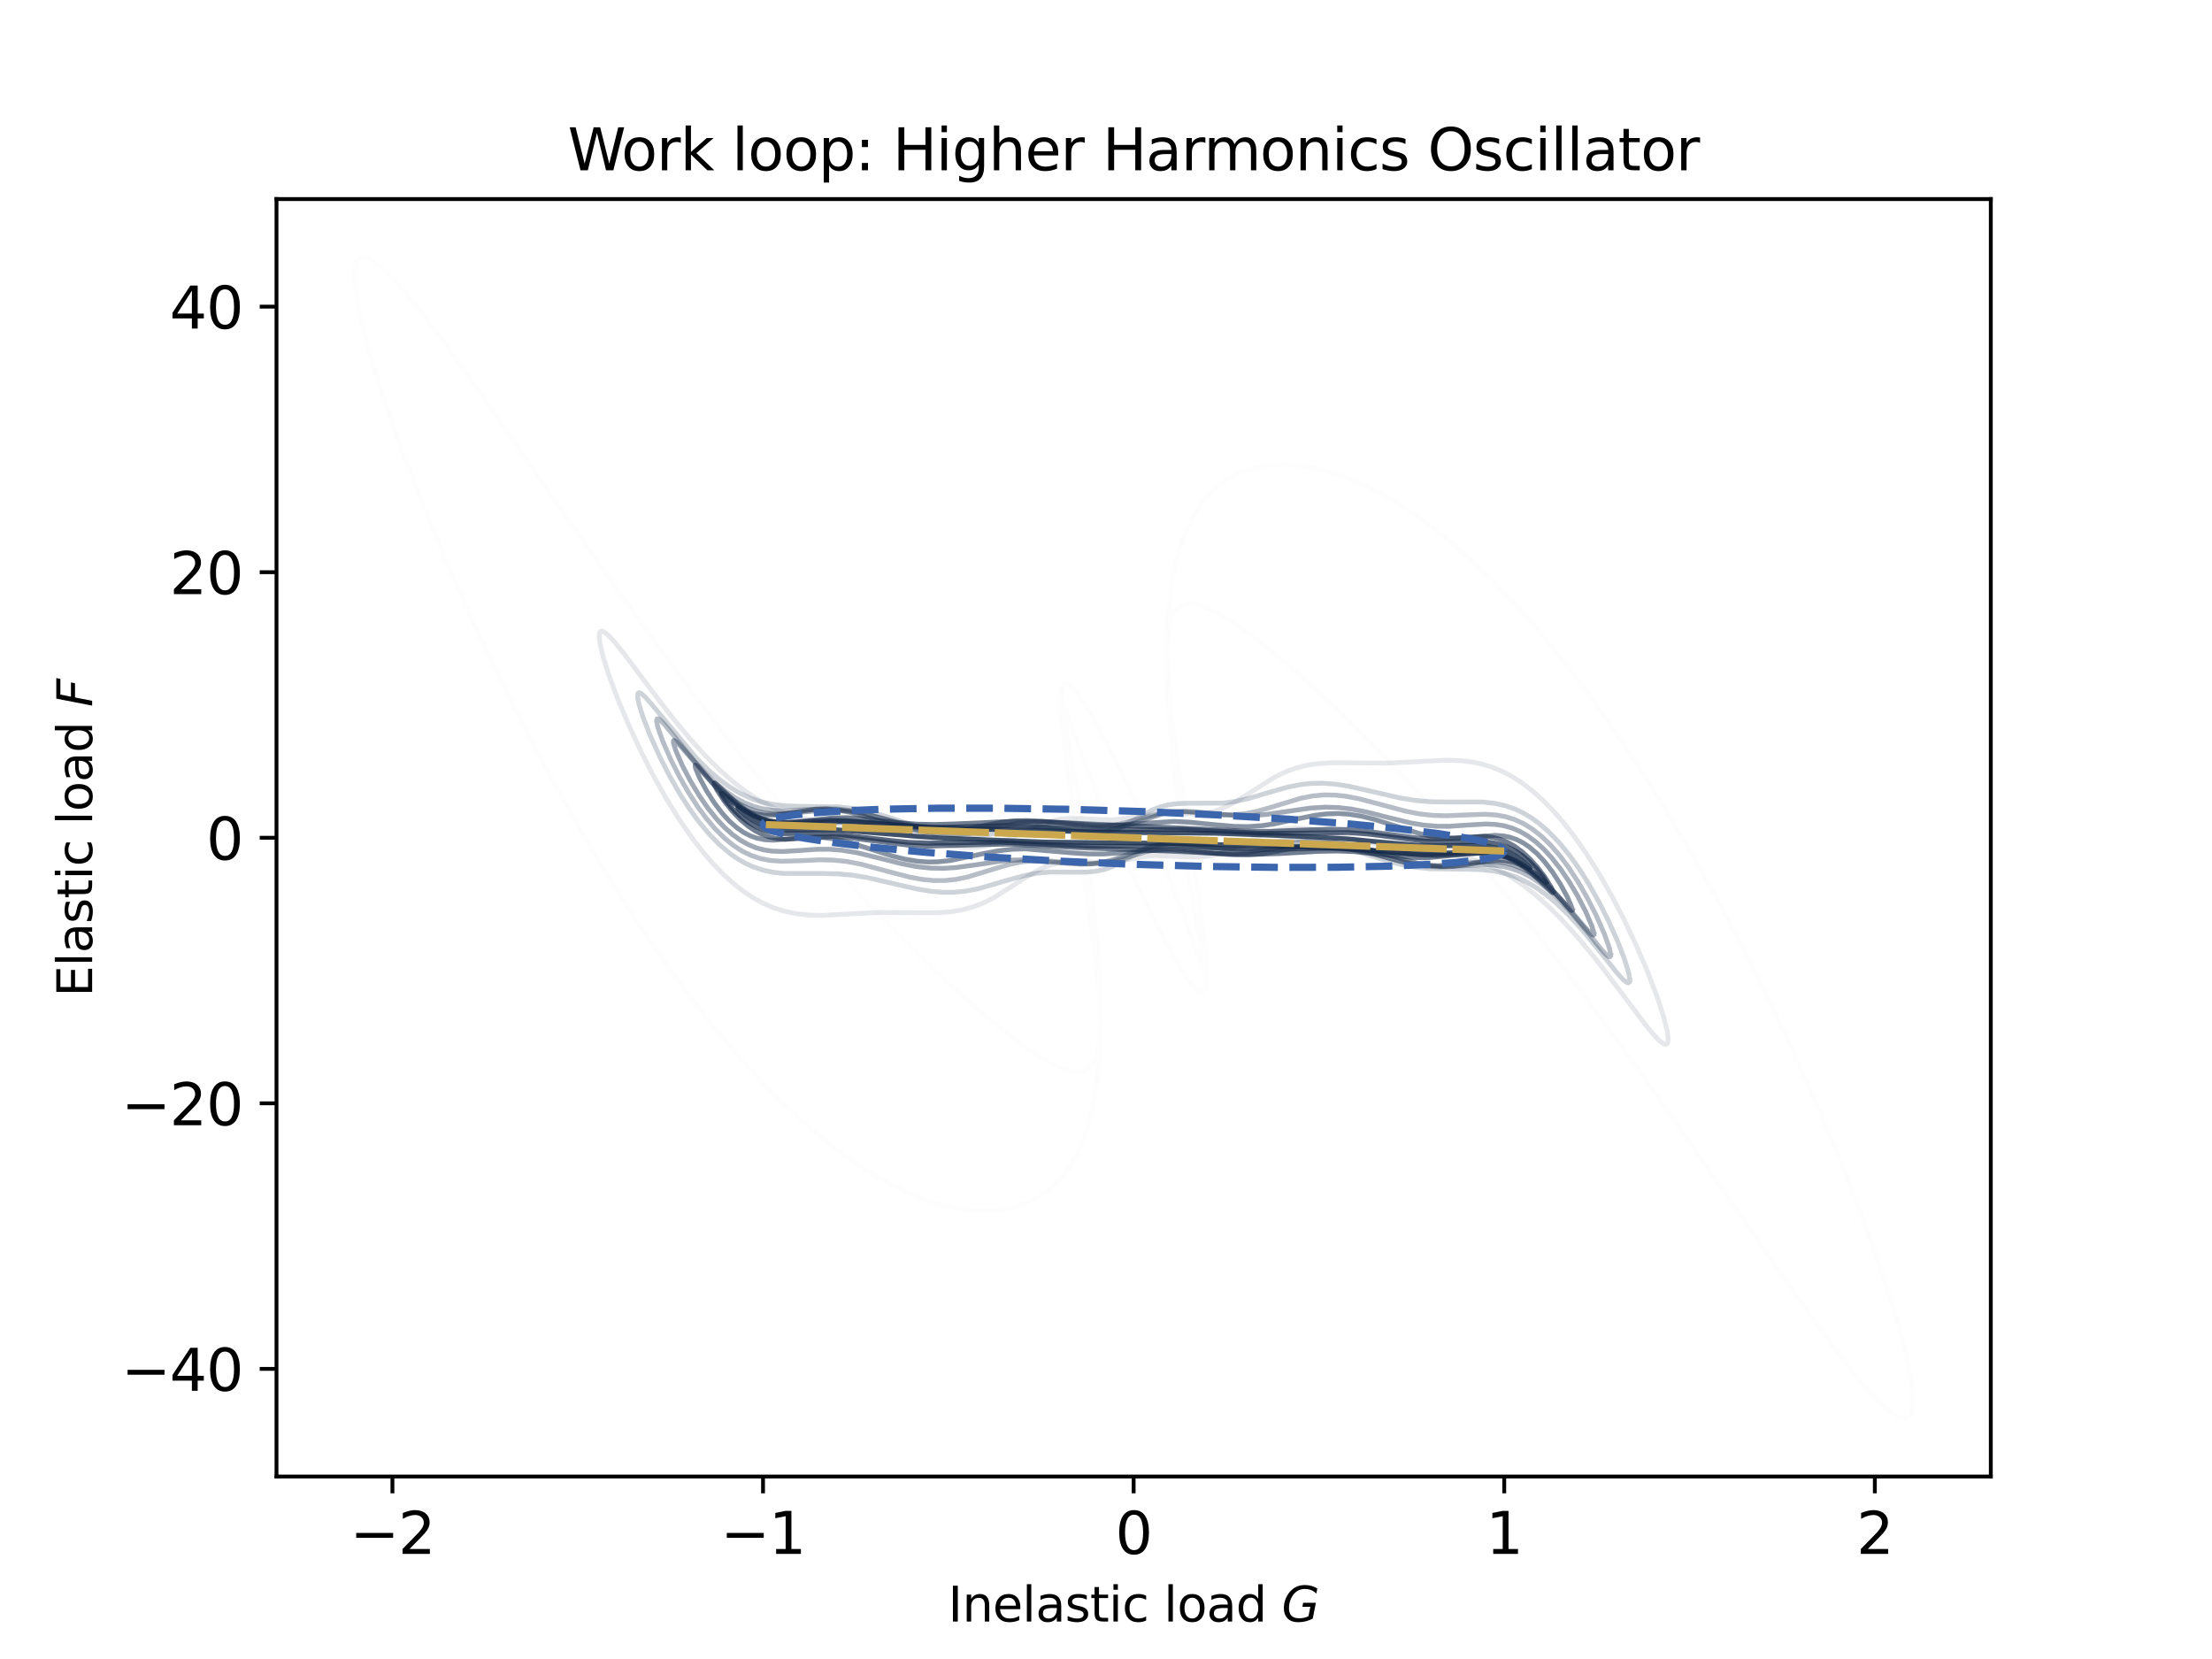 <?xml version="1.0" encoding="utf-8" standalone="no"?>
<!DOCTYPE svg PUBLIC "-//W3C//DTD SVG 1.1//EN"
  "http://www.w3.org/Graphics/SVG/1.1/DTD/svg11.dtd">
<svg xmlns:xlink="http://www.w3.org/1999/xlink" width="460.8pt" height="345.6pt" viewBox="0 0 460.8 345.6" xmlns="http://www.w3.org/2000/svg" version="1.1">
 <defs>
  <style type="text/css">*{stroke-linejoin: round; stroke-linecap: butt}</style>
 </defs>
 <g id="figure_1">
  <g id="patch_1">
   <path d="M 0 345.6 
L 460.8 345.6 
L 460.8 0 
L 0 0 
z
" style="fill: #ffffff"/>
  </g>
  <g id="axes_1">
   <g id="patch_2">
    <path d="M 57.6 307.584 
L 414.72 307.584 
L 414.72 41.472 
L 57.6 41.472 
z
" style="fill: #ffffff"/>
   </g>
   <g id="matplotlib.axis_1">
    <g id="xtick_1">
     <g id="line2d_1">
      <defs>
       <path id="mf3cb74a09d" d="M 0 0 
L 0 3.5 
" style="stroke: #000000; stroke-width: 0.8"/>
      </defs>
      <g>
       <use xlink:href="#mf3cb74a09d" x="81.749" y="307.584" style="stroke: #000000; stroke-width: 0.8"/>
      </g>
     </g>
     <g id="text_1">
      <!-- −2 -->
      <g transform="translate(72.904 323.702) scale(0.12 -0.12)">
       <defs>
        <path id="DejaVuSans-2212" d="M 678 2272 
L 4684 2272 
L 4684 1741 
L 678 1741 
L 678 2272 
z
" transform="scale(0.016)"/>
        <path id="DejaVuSans-32" d="M 1228 531 
L 3431 531 
L 3431 0 
L 469 0 
L 469 531 
Q 828 903 1448 1529 
Q 2069 2156 2228 2338 
Q 2531 2678 2651 2914 
Q 2772 3150 2772 3378 
Q 2772 3750 2511 3984 
Q 2250 4219 1831 4219 
Q 1534 4219 1204 4116 
Q 875 4013 500 3803 
L 500 4441 
Q 881 4594 1212 4672 
Q 1544 4750 1819 4750 
Q 2544 4750 2975 4387 
Q 3406 4025 3406 3419 
Q 3406 3131 3298 2873 
Q 3191 2616 2906 2266 
Q 2828 2175 2409 1742 
Q 1991 1309 1228 531 
z
" transform="scale(0.016)"/>
       </defs>
       <use xlink:href="#DejaVuSans-2212"/>
       <use xlink:href="#DejaVuSans-32" x="83.789"/>
      </g>
     </g>
    </g>
    <g id="xtick_2">
     <g id="line2d_2">
      <g>
       <use xlink:href="#mf3cb74a09d" x="158.953" y="307.584" style="stroke: #000000; stroke-width: 0.8"/>
      </g>
     </g>
     <g id="text_2">
      <!-- −1 -->
      <g transform="translate(150.107 323.702) scale(0.12 -0.12)">
       <defs>
        <path id="DejaVuSans-31" d="M 794 531 
L 1825 531 
L 1825 4091 
L 703 3866 
L 703 4441 
L 1819 4666 
L 2450 4666 
L 2450 531 
L 3481 531 
L 3481 0 
L 794 0 
L 794 531 
z
" transform="scale(0.016)"/>
       </defs>
       <use xlink:href="#DejaVuSans-2212"/>
       <use xlink:href="#DejaVuSans-31" x="83.789"/>
      </g>
     </g>
    </g>
    <g id="xtick_3">
     <g id="line2d_3">
      <g>
       <use xlink:href="#mf3cb74a09d" x="236.156" y="307.584" style="stroke: #000000; stroke-width: 0.8"/>
      </g>
     </g>
     <g id="text_3">
      <!-- 0 -->
      <g transform="translate(232.339 323.702) scale(0.12 -0.12)">
       <defs>
        <path id="DejaVuSans-30" d="M 2034 4250 
Q 1547 4250 1301 3770 
Q 1056 3291 1056 2328 
Q 1056 1369 1301 889 
Q 1547 409 2034 409 
Q 2525 409 2770 889 
Q 3016 1369 3016 2328 
Q 3016 3291 2770 3770 
Q 2525 4250 2034 4250 
z
M 2034 4750 
Q 2819 4750 3233 4129 
Q 3647 3509 3647 2328 
Q 3647 1150 3233 529 
Q 2819 -91 2034 -91 
Q 1250 -91 836 529 
Q 422 1150 422 2328 
Q 422 3509 836 4129 
Q 1250 4750 2034 4750 
z
" transform="scale(0.016)"/>
       </defs>
       <use xlink:href="#DejaVuSans-30"/>
      </g>
     </g>
    </g>
    <g id="xtick_4">
     <g id="line2d_4">
      <g>
       <use xlink:href="#mf3cb74a09d" x="313.36" y="307.584" style="stroke: #000000; stroke-width: 0.8"/>
      </g>
     </g>
     <g id="text_4">
      <!-- 1 -->
      <g transform="translate(309.542 323.702) scale(0.12 -0.12)">
       <use xlink:href="#DejaVuSans-31"/>
      </g>
     </g>
    </g>
    <g id="xtick_5">
     <g id="line2d_5">
      <g>
       <use xlink:href="#mf3cb74a09d" x="390.563" y="307.584" style="stroke: #000000; stroke-width: 0.8"/>
      </g>
     </g>
     <g id="text_5">
      <!-- 2 -->
      <g transform="translate(386.746 323.702) scale(0.12 -0.12)">
       <use xlink:href="#DejaVuSans-32"/>
      </g>
     </g>
    </g>
    <g id="text_6">
     <!-- Inelastic load $G$ -->
     <g transform="translate(197.51 337.796) scale(0.1 -0.1)">
      <defs>
       <path id="DejaVuSans-49" d="M 628 4666 
L 1259 4666 
L 1259 0 
L 628 0 
L 628 4666 
z
" transform="scale(0.016)"/>
       <path id="DejaVuSans-6e" d="M 3513 2113 
L 3513 0 
L 2938 0 
L 2938 2094 
Q 2938 2591 2744 2837 
Q 2550 3084 2163 3084 
Q 1697 3084 1428 2787 
Q 1159 2491 1159 1978 
L 1159 0 
L 581 0 
L 581 3500 
L 1159 3500 
L 1159 2956 
Q 1366 3272 1645 3428 
Q 1925 3584 2291 3584 
Q 2894 3584 3203 3211 
Q 3513 2838 3513 2113 
z
" transform="scale(0.016)"/>
       <path id="DejaVuSans-65" d="M 3597 1894 
L 3597 1613 
L 953 1613 
Q 991 1019 1311 708 
Q 1631 397 2203 397 
Q 2534 397 2845 478 
Q 3156 559 3463 722 
L 3463 178 
Q 3153 47 2828 -22 
Q 2503 -91 2169 -91 
Q 1331 -91 842 396 
Q 353 884 353 1716 
Q 353 2575 817 3079 
Q 1281 3584 2069 3584 
Q 2775 3584 3186 3129 
Q 3597 2675 3597 1894 
z
M 3022 2063 
Q 3016 2534 2758 2815 
Q 2500 3097 2075 3097 
Q 1594 3097 1305 2825 
Q 1016 2553 972 2059 
L 3022 2063 
z
" transform="scale(0.016)"/>
       <path id="DejaVuSans-6c" d="M 603 4863 
L 1178 4863 
L 1178 0 
L 603 0 
L 603 4863 
z
" transform="scale(0.016)"/>
       <path id="DejaVuSans-61" d="M 2194 1759 
Q 1497 1759 1228 1600 
Q 959 1441 959 1056 
Q 959 750 1161 570 
Q 1363 391 1709 391 
Q 2188 391 2477 730 
Q 2766 1069 2766 1631 
L 2766 1759 
L 2194 1759 
z
M 3341 1997 
L 3341 0 
L 2766 0 
L 2766 531 
Q 2569 213 2275 61 
Q 1981 -91 1556 -91 
Q 1019 -91 701 211 
Q 384 513 384 1019 
Q 384 1609 779 1909 
Q 1175 2209 1959 2209 
L 2766 2209 
L 2766 2266 
Q 2766 2663 2505 2880 
Q 2244 3097 1772 3097 
Q 1472 3097 1187 3025 
Q 903 2953 641 2809 
L 641 3341 
Q 956 3463 1253 3523 
Q 1550 3584 1831 3584 
Q 2591 3584 2966 3190 
Q 3341 2797 3341 1997 
z
" transform="scale(0.016)"/>
       <path id="DejaVuSans-73" d="M 2834 3397 
L 2834 2853 
Q 2591 2978 2328 3040 
Q 2066 3103 1784 3103 
Q 1356 3103 1142 2972 
Q 928 2841 928 2578 
Q 928 2378 1081 2264 
Q 1234 2150 1697 2047 
L 1894 2003 
Q 2506 1872 2764 1633 
Q 3022 1394 3022 966 
Q 3022 478 2636 193 
Q 2250 -91 1575 -91 
Q 1294 -91 989 -36 
Q 684 19 347 128 
L 347 722 
Q 666 556 975 473 
Q 1284 391 1588 391 
Q 1994 391 2212 530 
Q 2431 669 2431 922 
Q 2431 1156 2273 1281 
Q 2116 1406 1581 1522 
L 1381 1569 
Q 847 1681 609 1914 
Q 372 2147 372 2553 
Q 372 3047 722 3315 
Q 1072 3584 1716 3584 
Q 2034 3584 2315 3537 
Q 2597 3491 2834 3397 
z
" transform="scale(0.016)"/>
       <path id="DejaVuSans-74" d="M 1172 4494 
L 1172 3500 
L 2356 3500 
L 2356 3053 
L 1172 3053 
L 1172 1153 
Q 1172 725 1289 603 
Q 1406 481 1766 481 
L 2356 481 
L 2356 0 
L 1766 0 
Q 1100 0 847 248 
Q 594 497 594 1153 
L 594 3053 
L 172 3053 
L 172 3500 
L 594 3500 
L 594 4494 
L 1172 4494 
z
" transform="scale(0.016)"/>
       <path id="DejaVuSans-69" d="M 603 3500 
L 1178 3500 
L 1178 0 
L 603 0 
L 603 3500 
z
M 603 4863 
L 1178 4863 
L 1178 4134 
L 603 4134 
L 603 4863 
z
" transform="scale(0.016)"/>
       <path id="DejaVuSans-63" d="M 3122 3366 
L 3122 2828 
Q 2878 2963 2633 3030 
Q 2388 3097 2138 3097 
Q 1578 3097 1268 2742 
Q 959 2388 959 1747 
Q 959 1106 1268 751 
Q 1578 397 2138 397 
Q 2388 397 2633 464 
Q 2878 531 3122 666 
L 3122 134 
Q 2881 22 2623 -34 
Q 2366 -91 2075 -91 
Q 1284 -91 818 406 
Q 353 903 353 1747 
Q 353 2603 823 3093 
Q 1294 3584 2113 3584 
Q 2378 3584 2631 3529 
Q 2884 3475 3122 3366 
z
" transform="scale(0.016)"/>
       <path id="DejaVuSans-20" transform="scale(0.016)"/>
       <path id="DejaVuSans-6f" d="M 1959 3097 
Q 1497 3097 1228 2736 
Q 959 2375 959 1747 
Q 959 1119 1226 758 
Q 1494 397 1959 397 
Q 2419 397 2687 759 
Q 2956 1122 2956 1747 
Q 2956 2369 2687 2733 
Q 2419 3097 1959 3097 
z
M 1959 3584 
Q 2709 3584 3137 3096 
Q 3566 2609 3566 1747 
Q 3566 888 3137 398 
Q 2709 -91 1959 -91 
Q 1206 -91 779 398 
Q 353 888 353 1747 
Q 353 2609 779 3096 
Q 1206 3584 1959 3584 
z
" transform="scale(0.016)"/>
       <path id="DejaVuSans-64" d="M 2906 2969 
L 2906 4863 
L 3481 4863 
L 3481 0 
L 2906 0 
L 2906 525 
Q 2725 213 2448 61 
Q 2172 -91 1784 -91 
Q 1150 -91 751 415 
Q 353 922 353 1747 
Q 353 2572 751 3078 
Q 1150 3584 1784 3584 
Q 2172 3584 2448 3432 
Q 2725 3281 2906 2969 
z
M 947 1747 
Q 947 1113 1208 752 
Q 1469 391 1925 391 
Q 2381 391 2643 752 
Q 2906 1113 2906 1747 
Q 2906 2381 2643 2742 
Q 2381 3103 1925 3103 
Q 1469 3103 1208 2742 
Q 947 2381 947 1747 
z
" transform="scale(0.016)"/>
       <path id="DejaVuSans-Oblique-47" d="M 3494 697 
L 3738 1919 
L 2700 1919 
L 2797 2438 
L 4453 2438 
L 4050 384 
Q 3634 156 3143 32 
Q 2653 -91 2156 -91 
Q 1278 -91 783 396 
Q 288 884 288 1753 
Q 288 2475 589 3126 
Q 891 3778 1422 4213 
Q 1756 4484 2153 4617 
Q 2550 4750 3034 4750 
Q 3472 4750 3873 4639 
Q 4275 4528 4641 4306 
L 4513 3634 
Q 4231 3928 3853 4083 
Q 3475 4238 3047 4238 
Q 2550 4238 2172 4048 
Q 1794 3859 1497 3463 
Q 1244 3125 1098 2667 
Q 953 2209 953 1734 
Q 953 1081 1287 751 
Q 1622 422 2284 422 
Q 2616 422 2925 492 
Q 3234 563 3494 697 
z
" transform="scale(0.016)"/>
      </defs>
      <use xlink:href="#DejaVuSans-49" transform="translate(0 0.016)"/>
      <use xlink:href="#DejaVuSans-6e" transform="translate(29.492 0.016)"/>
      <use xlink:href="#DejaVuSans-65" transform="translate(92.871 0.016)"/>
      <use xlink:href="#DejaVuSans-6c" transform="translate(154.395 0.016)"/>
      <use xlink:href="#DejaVuSans-61" transform="translate(182.178 0.016)"/>
      <use xlink:href="#DejaVuSans-73" transform="translate(243.457 0.016)"/>
      <use xlink:href="#DejaVuSans-74" transform="translate(295.557 0.016)"/>
      <use xlink:href="#DejaVuSans-69" transform="translate(334.766 0.016)"/>
      <use xlink:href="#DejaVuSans-63" transform="translate(362.549 0.016)"/>
      <use xlink:href="#DejaVuSans-20" transform="translate(417.529 0.016)"/>
      <use xlink:href="#DejaVuSans-6c" transform="translate(449.316 0.016)"/>
      <use xlink:href="#DejaVuSans-6f" transform="translate(477.1 0.016)"/>
      <use xlink:href="#DejaVuSans-61" transform="translate(538.281 0.016)"/>
      <use xlink:href="#DejaVuSans-64" transform="translate(599.561 0.016)"/>
      <use xlink:href="#DejaVuSans-20" transform="translate(663.037 0.016)"/>
      <use xlink:href="#DejaVuSans-Oblique-47" transform="translate(694.824 0.016)"/>
     </g>
    </g>
   </g>
   <g id="matplotlib.axis_2">
    <g id="ytick_1">
     <g id="line2d_6">
      <defs>
       <path id="m75938b96ce" d="M 0 0 
L -3.5 0 
" style="stroke: #000000; stroke-width: 0.8"/>
      </defs>
      <g>
       <use xlink:href="#m75938b96ce" x="57.6" y="285.164" style="stroke: #000000; stroke-width: 0.8"/>
      </g>
     </g>
     <g id="text_7">
      <!-- −40 -->
      <g transform="translate(25.274 289.723) scale(0.12 -0.12)">
       <defs>
        <path id="DejaVuSans-34" d="M 2419 4116 
L 825 1625 
L 2419 1625 
L 2419 4116 
z
M 2253 4666 
L 3047 4666 
L 3047 1625 
L 3713 1625 
L 3713 1100 
L 3047 1100 
L 3047 0 
L 2419 0 
L 2419 1100 
L 313 1100 
L 313 1709 
L 2253 4666 
z
" transform="scale(0.016)"/>
       </defs>
       <use xlink:href="#DejaVuSans-2212"/>
       <use xlink:href="#DejaVuSans-34" x="83.789"/>
       <use xlink:href="#DejaVuSans-30" x="147.412"/>
      </g>
     </g>
    </g>
    <g id="ytick_2">
     <g id="line2d_7">
      <g>
       <use xlink:href="#m75938b96ce" x="57.6" y="229.843" style="stroke: #000000; stroke-width: 0.8"/>
      </g>
     </g>
     <g id="text_8">
      <!-- −20 -->
      <g transform="translate(25.274 234.402) scale(0.12 -0.12)">
       <use xlink:href="#DejaVuSans-2212"/>
       <use xlink:href="#DejaVuSans-32" x="83.789"/>
       <use xlink:href="#DejaVuSans-30" x="147.412"/>
      </g>
     </g>
    </g>
    <g id="ytick_3">
     <g id="line2d_8">
      <g>
       <use xlink:href="#m75938b96ce" x="57.6" y="174.523" style="stroke: #000000; stroke-width: 0.8"/>
      </g>
     </g>
     <g id="text_9">
      <!-- 0 -->
      <g transform="translate(42.965 179.082) scale(0.12 -0.12)">
       <use xlink:href="#DejaVuSans-30"/>
      </g>
     </g>
    </g>
    <g id="ytick_4">
     <g id="line2d_9">
      <g>
       <use xlink:href="#m75938b96ce" x="57.6" y="119.202" style="stroke: #000000; stroke-width: 0.8"/>
      </g>
     </g>
     <g id="text_10">
      <!-- 20 -->
      <g transform="translate(35.33 123.761) scale(0.12 -0.12)">
       <use xlink:href="#DejaVuSans-32"/>
       <use xlink:href="#DejaVuSans-30" x="63.623"/>
      </g>
     </g>
    </g>
    <g id="ytick_5">
     <g id="line2d_10">
      <g>
       <use xlink:href="#m75938b96ce" x="57.6" y="63.881" style="stroke: #000000; stroke-width: 0.8"/>
      </g>
     </g>
     <g id="text_11">
      <!-- 40 -->
      <g transform="translate(35.33 68.44) scale(0.12 -0.12)">
       <use xlink:href="#DejaVuSans-34"/>
       <use xlink:href="#DejaVuSans-30" x="63.623"/>
      </g>
     </g>
    </g>
    <g id="text_12">
     <!-- Elastic load $F$ -->
     <g transform="translate(19.195 207.628) rotate(-90) scale(0.1 -0.1)">
      <defs>
       <path id="DejaVuSans-45" d="M 628 4666 
L 3578 4666 
L 3578 4134 
L 1259 4134 
L 1259 2753 
L 3481 2753 
L 3481 2222 
L 1259 2222 
L 1259 531 
L 3634 531 
L 3634 0 
L 628 0 
L 628 4666 
z
" transform="scale(0.016)"/>
       <path id="DejaVuSans-Oblique-46" d="M 1081 4666 
L 3756 4666 
L 3653 4134 
L 1606 4134 
L 1338 2759 
L 3188 2759 
L 3084 2228 
L 1234 2228 
L 800 0 
L 172 0 
L 1081 4666 
z
" transform="scale(0.016)"/>
      </defs>
      <use xlink:href="#DejaVuSans-45" transform="translate(0 0.016)"/>
      <use xlink:href="#DejaVuSans-6c" transform="translate(63.184 0.016)"/>
      <use xlink:href="#DejaVuSans-61" transform="translate(90.967 0.016)"/>
      <use xlink:href="#DejaVuSans-73" transform="translate(152.246 0.016)"/>
      <use xlink:href="#DejaVuSans-74" transform="translate(204.346 0.016)"/>
      <use xlink:href="#DejaVuSans-69" transform="translate(243.555 0.016)"/>
      <use xlink:href="#DejaVuSans-63" transform="translate(271.338 0.016)"/>
      <use xlink:href="#DejaVuSans-20" transform="translate(326.318 0.016)"/>
      <use xlink:href="#DejaVuSans-6c" transform="translate(358.105 0.016)"/>
      <use xlink:href="#DejaVuSans-6f" transform="translate(385.889 0.016)"/>
      <use xlink:href="#DejaVuSans-61" transform="translate(447.07 0.016)"/>
      <use xlink:href="#DejaVuSans-64" transform="translate(508.35 0.016)"/>
      <use xlink:href="#DejaVuSans-20" transform="translate(571.826 0.016)"/>
      <use xlink:href="#DejaVuSans-Oblique-46" transform="translate(603.613 0.016)"/>
     </g>
    </g>
   </g>
   <g id="line2d_11">
    <path d="M 318.627 180.774 
L 318.581 180.792 
L 318.524 180.772 
L 317.718 180.294 
L 315.547 179.059 
L 313.891 178.352 
L 312.219 177.857 
L 310.393 177.543 
L 308.18 177.415 
L 305.263 177.506 
L 297.702 177.867 
L 293.574 177.773 
L 287.984 177.397 
L 277.424 176.666 
L 268.82 176.342 
L 242.825 175.679 
L 217.964 175.421 
L 196.796 174.619 
L 189.7 174.121 
L 174.117 172.844 
L 169.762 172.866 
L 164.006 172.915 
L 161.802 172.679 
L 159.984 172.258 
L 158.323 171.642 
L 156.681 170.777 
L 155.213 169.754 
L 153.943 168.618 
L 153.692 168.256 
L 153.744 168.257 
L 154.28 168.554 
L 156.85 170.028 
L 158.521 170.728 
L 160.204 171.213 
L 162.039 171.515 
L 164.26 171.631 
L 167.188 171.53 
L 174.445 171.179 
L 178.56 171.263 
L 184.136 171.633 
L 195.099 172.39 
L 204.149 172.722 
L 230.165 173.371 
L 253.221 173.588 
L 273.591 174.33 
L 280.766 174.771 
L 288.37 175.479 
L 295.334 176.083 
L 299.643 176.22 
L 304.707 176.117 
L 308.18 176.124 
L 310.393 176.347 
L 312.219 176.754 
L 313.891 177.36 
L 315.547 178.217 
L 317.037 179.241 
L 318.342 180.398 
L 318.627 180.774 
L 318.627 180.774 
" clip-path="url(#p1e73951597)" style="fill: none; stroke: #172c4b; stroke-opacity: 0.81; stroke-linecap: square"/>
   </g>
   <g id="line2d_12">
    <path d="M 322.093 183.77 
L 322.03 183.817 
L 321.996 183.806 
L 321.54 183.49 
L 317.571 180.358 
L 315.899 179.379 
L 314.084 178.59 
L 312.441 178.112 
L 310.736 177.83 
L 308.677 177.721 
L 305.928 177.829 
L 299.339 178.191 
L 296.129 178.101 
L 292.007 177.734 
L 282.881 176.804 
L 278.793 176.658 
L 274.248 176.724 
L 262.411 177.019 
L 256.758 176.831 
L 243.532 176.251 
L 236.926 176.278 
L 227.678 176.315 
L 221.937 176.097 
L 207.968 175.436 
L 202.451 175.505 
L 193.314 175.659 
L 189.229 175.465 
L 185.202 175.054 
L 173.498 173.684 
L 170.085 173.635 
L 162.597 173.66 
L 160.575 173.34 
L 158.904 172.847 
L 157.305 172.14 
L 155.797 171.236 
L 154.189 169.997 
L 152.608 168.48 
L 151.134 166.747 
L 150.268 165.435 
L 150.244 165.229 
L 150.299 165.233 
L 150.728 165.52 
L 155.086 168.908 
L 156.791 169.854 
L 158.363 170.503 
L 160.011 170.964 
L 161.722 171.23 
L 163.785 171.324 
L 166.541 171.205 
L 172.8 170.855 
L 176.001 170.933 
L 179.732 171.249 
L 190.45 172.298 
L 194.549 172.39 
L 199.938 172.252 
L 208.396 172.017 
L 213.588 172.125 
L 232.526 172.801 
L 246.621 172.782 
L 253.243 173.117 
L 262.411 173.579 
L 267.54 173.593 
L 280.842 173.445 
L 284.905 173.741 
L 289.68 174.334 
L 296.493 175.199 
L 300.031 175.404 
L 303.702 175.375 
L 308.677 175.312 
L 310.736 175.513 
L 312.441 175.884 
L 314.084 176.467 
L 315.648 177.26 
L 317.11 178.234 
L 318.651 179.52 
L 320.13 181.03 
L 321.54 182.79 
L 322.093 183.77 
L 322.093 183.77 
" clip-path="url(#p1e73951597)" style="fill: none; stroke: #172c4b; stroke-opacity: 0.71; stroke-linecap: square"/>
   </g>
   <g id="line2d_13">
    <path d="M 323.579 185.864 
L 323.507 185.954 
L 323.467 185.946 
L 323.137 185.728 
L 321.863 184.515 
L 319.194 182.007 
L 317.415 180.6 
L 315.763 179.535 
L 314.032 178.684 
L 312.246 178.093 
L 310.425 177.768 
L 308.576 177.685 
L 306.385 177.819 
L 297.019 178.715 
L 294.098 178.616 
L 290.294 178.252 
L 282.32 177.419 
L 278.642 177.278 
L 274.521 177.354 
L 266.576 177.814 
L 261.444 177.978 
L 256.649 177.917 
L 249.098 177.554 
L 239.201 177.131 
L 225.682 176.63 
L 210.652 175.854 
L 205.525 175.927 
L 193.055 176.283 
L 189.383 176.066 
L 185.361 175.597 
L 176.194 174.408 
L 173.355 174.31 
L 170.296 174.435 
L 163.581 174.85 
L 161.735 174.675 
L 160.217 174.335 
L 158.723 173.793 
L 157.263 173.042 
L 155.85 172.093 
L 154.241 170.736 
L 152.533 168.958 
L 150.884 166.886 
L 149.42 164.668 
L 148.762 163.336 
L 148.789 163.092 
L 148.983 163.172 
L 149.653 163.748 
L 153.732 167.552 
L 155.574 168.911 
L 157.263 169.894 
L 159.02 170.64 
L 160.519 171.058 
L 162.347 171.319 
L 164.203 171.35 
L 166.721 171.136 
L 173.703 170.368 
L 176.557 170.348 
L 179.906 170.568 
L 186.961 171.366 
L 191.011 171.686 
L 194.697 171.769 
L 198.828 171.643 
L 211.951 171.063 
L 217.206 171.185 
L 252.669 172.799 
L 259.711 173.155 
L 264.45 173.18 
L 270.362 172.961 
L 276.998 172.735 
L 280.69 172.821 
L 284.345 173.12 
L 289.124 173.764 
L 295.207 174.564 
L 298.435 174.733 
L 301.516 174.645 
L 309.195 174.218 
L 311.035 174.452 
L 312.547 174.851 
L 314.032 175.456 
L 315.479 176.268 
L 317.147 177.492 
L 318.705 178.927 
L 320.334 180.743 
L 321.863 182.771 
L 323.137 184.809 
L 323.579 185.864 
L 323.579 185.864 
" clip-path="url(#p1e73951597)" style="fill: none; stroke: #172c4b; stroke-opacity: 0.61; stroke-linecap: square"/>
   </g>
   <g id="line2d_14">
    <path d="M 327.537 189.526 
L 327.45 189.675 
L 327.191 189.534 
L 326.493 188.821 
L 321.687 183.522 
L 319.857 181.964 
L 318.248 180.879 
L 316.587 180.052 
L 315.232 179.594 
L 313.514 179.277 
L 311.773 179.216 
L 309.654 179.405 
L 305.273 180.15 
L 302.594 180.468 
L 300.207 180.512 
L 298.152 180.348 
L 295.612 179.905 
L 292.562 179.106 
L 282.313 176.153 
L 279.691 175.767 
L 277.119 175.648 
L 274.601 175.782 
L 271.724 176.193 
L 266.09 177.338 
L 262.888 177.853 
L 260.068 178.084 
L 257.225 178.087 
L 253.95 177.866 
L 244.518 177.074 
L 241.278 177.097 
L 237.259 177.367 
L 230.025 177.901 
L 226.776 177.892 
L 223.091 177.645 
L 213.663 176.841 
L 210.832 176.914 
L 208.022 177.228 
L 204.822 177.834 
L 197.919 179.271 
L 195.405 179.535 
L 193.27 179.568 
L 191.098 179.41 
L 188.451 178.969 
L 185.773 178.294 
L 181.746 177.015 
L 176.486 175.37 
L 173.952 174.798 
L 171.501 174.473 
L 169.136 174.399 
L 166.479 174.562 
L 161.066 175.029 
L 159.319 174.931 
L 157.594 174.583 
L 156.232 174.091 
L 154.89 173.393 
L 153.575 172.49 
L 151.986 171.094 
L 150.479 169.454 
L 148.822 167.28 
L 147.167 164.694 
L 145.748 162.063 
L 144.886 160.033 
L 144.81 159.392 
L 144.94 159.39 
L 145.369 159.739 
L 146.76 161.32 
L 149.627 164.54 
L 151.372 166.198 
L 152.931 167.43 
L 154.558 168.443 
L 156.232 169.187 
L 157.594 169.575 
L 159.319 169.811 
L 161.066 169.805 
L 163.194 169.561 
L 169.915 168.565 
L 172.308 168.541 
L 174.369 168.724 
L 176.916 169.188 
L 179.971 170.004 
L 189.338 172.757 
L 191.971 173.206 
L 194.555 173.392 
L 197.087 173.318 
L 199.568 173.023 
L 203.217 172.328 
L 208.423 171.327 
L 211.235 171.017 
L 214.069 170.934 
L 217.337 171.09 
L 229.215 171.986 
L 232.847 171.852 
L 244.518 171.128 
L 247.786 171.278 
L 252.717 171.768 
L 257.225 172.158 
L 260.068 172.197 
L 262.888 172.003 
L 265.69 171.578 
L 269.699 170.711 
L 273.773 169.871 
L 276.274 169.555 
L 278.828 169.472 
L 280.996 169.611 
L 283.64 170.029 
L 286.315 170.688 
L 290.344 171.956 
L 295.612 173.617 
L 298.152 174.209 
L 300.611 174.555 
L 302.983 174.649 
L 305.648 174.501 
L 311.423 174.017 
L 313.167 174.136 
L 314.547 174.414 
L 315.912 174.882 
L 317.256 175.553 
L 318.575 176.431 
L 320.171 177.799 
L 321.687 179.418 
L 323.36 181.579 
L 325.039 184.171 
L 326.493 186.836 
L 327.401 188.933 
L 327.537 189.526 
L 327.537 189.526 
" clip-path="url(#p1e73951597)" style="fill: none; stroke: #172c4b; stroke-opacity: 0.51; stroke-linecap: square"/>
   </g>
   <g id="line2d_15">
    <path d="M 332.044 194.542 
L 331.934 194.803 
L 331.709 194.747 
L 331.224 194.349 
L 329.898 192.862 
L 325.041 187.18 
L 322.773 184.92 
L 320.778 183.232 
L 318.724 181.818 
L 317.056 180.922 
L 315.378 180.249 
L 313.698 179.794 
L 312.018 179.541 
L 309.92 179.464 
L 307.404 179.621 
L 299.726 180.323 
L 297.082 180.245 
L 294.388 179.924 
L 291.188 179.277 
L 286.09 177.94 
L 281.925 176.922 
L 278.731 176.379 
L 276.042 176.147 
L 273.403 176.131 
L 270.387 176.33 
L 260.824 177.193 
L 257.985 177.126 
L 254.781 176.806 
L 245.631 175.675 
L 243.492 175.738 
L 241.415 176.024 
L 239.387 176.516 
L 236.733 177.402 
L 231.748 179.141 
L 229.345 179.696 
L 227.222 179.955 
L 225.036 180.01 
L 222.024 179.826 
L 213.722 179.118 
L 210.876 179.175 
L 208.002 179.444 
L 203.411 180.144 
L 199.127 180.728 
L 196.492 180.889 
L 193.807 180.834 
L 191.076 180.543 
L 187.847 179.935 
L 183.205 178.767 
L 178.606 177.649 
L 175.453 177.122 
L 172.805 176.913 
L 170.206 176.92 
L 166.381 177.188 
L 163.021 177.384 
L 160.924 177.314 
L 159.245 177.076 
L 157.564 176.632 
L 155.885 175.951 
L 154.212 175.013 
L 152.556 173.812 
L 150.928 172.359 
L 149.344 170.68 
L 147.454 168.325 
L 145.7 165.79 
L 143.835 162.698 
L 142.082 159.342 
L 140.761 156.309 
L 140.284 154.701 
L 140.312 154.295 
L 140.476 154.244 
L 140.883 154.505 
L 141.875 155.548 
L 148.574 163.205 
L 150.528 164.999 
L 152.556 166.559 
L 154.212 167.589 
L 155.885 168.401 
L 157.564 168.991 
L 159.245 169.368 
L 161.344 169.572 
L 163.44 169.541 
L 166.381 169.261 
L 171.5 168.757 
L 174.122 168.739 
L 176.796 168.958 
L 179.518 169.413 
L 183.205 170.292 
L 190.617 172.17 
L 193.807 172.694 
L 196.492 172.907 
L 199.127 172.907 
L 202.564 172.652 
L 210.876 171.866 
L 213.722 171.887 
L 216.536 172.116 
L 220.868 172.74 
L 225.036 173.283 
L 227.581 173.37 
L 229.693 173.215 
L 231.748 172.839 
L 234.091 172.166 
L 242.447 169.446 
L 244.554 169.135 
L 246.724 169.031 
L 249.336 169.137 
L 254.384 169.654 
L 257.985 169.912 
L 260.824 169.901 
L 263.692 169.675 
L 267.429 169.141 
L 272.968 168.339 
L 276.042 168.152 
L 278.731 168.226 
L 281.466 168.537 
L 284.697 169.162 
L 289.34 170.339 
L 293.934 171.443 
L 296.637 171.895 
L 299.289 172.124 
L 301.892 172.133 
L 305.72 171.875 
L 309.501 171.659 
L 311.598 171.751 
L 313.277 172.013 
L 314.958 172.485 
L 316.637 173.197 
L 318.308 174.168 
L 319.962 175.401 
L 321.585 176.884 
L 323.162 178.59 
L 325.041 180.967 
L 326.779 183.513 
L 328.619 186.599 
L 330.336 189.923 
L 331.607 192.887 
L 332.037 194.416 
L 332.044 194.542 
L 332.044 194.542 
" clip-path="url(#p1e73951597)" style="fill: none; stroke: #172c4b; stroke-opacity: 0.41; stroke-linecap: square"/>
   </g>
   <g id="line2d_16">
    <path d="M 335.533 198.924 
L 335.406 199.313 
L 335.146 199.295 
L 334.586 198.871 
L 333.56 197.752 
L 330.564 194.013 
L 327.462 190.271 
L 324.86 187.476 
L 322.576 185.359 
L 320.704 183.887 
L 318.809 182.653 
L 316.907 181.678 
L 315.006 180.962 
L 313.112 180.492 
L 311.228 180.237 
L 308.887 180.158 
L 305.625 180.319 
L 300.482 180.603 
L 297.642 180.51 
L 295.251 180.227 
L 292.355 179.636 
L 288.953 178.669 
L 279.85 175.869 
L 277.093 175.358 
L 274.859 175.164 
L 272.685 175.183 
L 270.152 175.458 
L 267.293 176.028 
L 260.257 177.602 
L 257.968 177.852 
L 255.695 177.896 
L 253.066 177.715 
L 248.644 177.118 
L 245.434 176.788 
L 243.014 176.779 
L 240.991 176.987 
L 238.68 177.464 
L 235.425 178.412 
L 231.821 179.409 
L 229.469 179.814 
L 227.403 179.959 
L 224.929 179.905 
L 220.92 179.532 
L 217.559 179.282 
L 214.914 179.318 
L 212.629 179.579 
L 210.325 180.061 
L 207.208 180.973 
L 201.535 182.703 
L 198.982 183.213 
L 196.789 183.432 
L 194.537 183.434 
L 192.229 183.215 
L 189.397 182.692 
L 185.545 181.691 
L 179.232 179.997 
L 176.342 179.457 
L 173.483 179.164 
L 170.656 179.113 
L 166.455 179.313 
L 162.724 179.414 
L 160.379 179.235 
L 158.491 178.868 
L 156.594 178.249 
L 154.692 177.34 
L 152.791 176.118 
L 150.903 174.577 
L 149.043 172.729 
L 147.229 170.604 
L 145.483 168.254 
L 143.432 165.1 
L 141.573 161.854 
L 139.668 158.083 
L 137.997 154.245 
L 137.019 151.422 
L 136.782 150.203 
L 136.877 149.754 
L 137.113 149.729 
L 137.488 149.963 
L 138.408 150.894 
L 140.572 153.547 
L 144.643 158.535 
L 147.229 161.344 
L 149.505 163.487 
L 151.373 164.986 
L 153.266 166.252 
L 155.168 167.26 
L 157.069 168.007 
L 158.964 168.507 
L 160.849 168.787 
L 163.192 168.889 
L 166.455 168.743 
L 172.066 168.44 
L 174.909 168.554 
L 177.302 168.857 
L 180.2 169.47 
L 183.602 170.453 
L 192.229 173.121 
L 194.992 173.655 
L 197.233 173.872 
L 199.413 173.873 
L 201.952 173.619 
L 204.818 173.064 
L 212.629 171.361 
L 214.914 171.163 
L 217.183 171.169 
L 219.806 171.393 
L 227.751 172.29 
L 229.809 172.233 
L 231.821 171.975 
L 234.123 171.453 
L 242.335 169.298 
L 244.389 169.105 
L 246.848 169.111 
L 250.103 169.379 
L 254.565 169.756 
L 257.209 169.739 
L 259.492 169.496 
L 261.794 169.032 
L 264.908 168.136 
L 270.988 166.291 
L 273.547 165.801 
L 275.746 165.603 
L 278.004 165.623 
L 280.317 165.863 
L 283.154 166.407 
L 287.01 167.422 
L 292.839 168.993 
L 295.731 169.552 
L 298.592 169.866 
L 301.422 169.936 
L 305.159 169.774 
L 309.355 169.626 
L 311.698 169.779 
L 313.585 170.118 
L 315.481 170.703 
L 317.383 171.574 
L 319.284 172.756 
L 321.174 174.258 
L 323.039 176.07 
L 324.86 178.162 
L 326.616 180.487 
L 328.684 183.622 
L 330.564 186.867 
L 332.501 190.66 
L 334.218 194.555 
L 335.248 197.462 
L 335.525 198.752 
L 335.533 198.924 
L 335.533 198.924 
" clip-path="url(#p1e73951597)" style="fill: none; stroke: #172c4b; stroke-opacity: 0.31; stroke-linecap: square"/>
   </g>
   <g id="line2d_17">
    <path d="M 339.506 204.128 
L 339.426 204.597 
L 339.185 204.756 
L 338.787 204.609 
L 338.021 203.96 
L 336.708 202.492 
L 333.065 197.925 
L 329.411 193.499 
L 326.904 190.754 
L 324.29 188.217 
L 322.152 186.423 
L 319.995 184.884 
L 317.833 183.625 
L 315.678 182.65 
L 313.537 181.944 
L 311.415 181.479 
L 308.79 181.17 
L 305.675 181.069 
L 297.965 180.981 
L 294.88 180.656 
L 291.787 180.076 
L 288.692 179.265 
L 284.077 177.793 
L 279.06 176.222 
L 276.143 175.515 
L 273.314 175.077 
L 271.03 174.933 
L 268.379 175.006 
L 265.403 175.347 
L 256.719 176.596 
L 254.123 176.627 
L 251.249 176.398 
L 244.286 175.646 
L 242.474 175.761 
L 240.737 176.12 
L 239.062 176.719 
L 237.162 177.656 
L 231.718 180.551 
L 229.986 181.139 
L 228.181 181.512 
L 226.295 181.683 
L 223.656 181.689 
L 218.737 181.656 
L 216.156 181.887 
L 213.501 182.379 
L 210.37 183.228 
L 203.717 185.158 
L 201.057 185.653 
L 198.766 185.868 
L 196.409 185.876 
L 193.989 185.675 
L 191.015 185.191 
L 186.96 184.269 
L 180.784 182.837 
L 177.69 182.329 
L 174.604 182.041 
L 171.011 181.961 
L 163.261 181.957 
L 161.161 181.727 
L 159.042 181.286 
L 156.903 180.578 
L 155.289 179.842 
L 153.669 178.915 
L 152.048 177.787 
L 149.892 175.964 
L 147.758 173.785 
L 145.666 171.279 
L 143.64 168.495 
L 141.705 165.501 
L 139.459 161.593 
L 137.458 157.677 
L 135.456 153.255 
L 133.973 149.455 
L 133.076 146.572 
L 132.809 145.026 
L 132.916 144.4 
L 133.183 144.292 
L 133.606 144.489 
L 134.405 145.201 
L 135.756 146.735 
L 145.152 158.024 
L 147.758 160.587 
L 149.892 162.411 
L 152.048 163.983 
L 154.21 165.278 
L 156.366 166.289 
L 158.509 167.027 
L 160.633 167.52 
L 163.261 167.855 
L 166.379 167.975 
L 174.604 168.082 
L 177.69 168.427 
L 180.784 169.029 
L 183.878 169.856 
L 188.998 171.504 
L 193.499 172.891 
L 196.409 173.577 
L 199.23 173.992 
L 201.507 174.116 
L 204.151 174.023 
L 207.117 173.666 
L 215.405 172.46 
L 218.007 172.413 
L 220.533 172.587 
L 228.487 173.392 
L 230.28 173.218 
L 232 172.796 
L 233.661 172.144 
L 235.821 171.015 
L 239.893 168.797 
L 241.596 168.125 
L 243.37 167.662 
L 245.222 167.412 
L 247.485 167.337 
L 254.857 167.304 
L 257.475 166.945 
L 260.167 166.326 
L 264.164 165.13 
L 268.379 163.937 
L 271.03 163.424 
L 273.314 163.189 
L 275.665 163.16 
L 278.079 163.341 
L 281.047 163.805 
L 285.097 164.714 
L 291.787 166.258 
L 294.88 166.749 
L 297.965 167.018 
L 301.558 167.082 
L 308.79 167.071 
L 311.415 167.36 
L 313.537 167.832 
L 315.678 168.577 
L 317.293 169.344 
L 318.913 170.304 
L 320.535 171.466 
L 322.689 173.334 
L 324.819 175.556 
L 326.904 178.1 
L 328.92 180.915 
L 330.841 183.929 
L 333.065 187.847 
L 335.04 191.752 
L 337.001 196.135 
L 338.437 199.869 
L 339.283 202.664 
L 339.506 204.128 
L 339.506 204.128 
" clip-path="url(#p1e73951597)" style="fill: none; stroke: #172c4b; stroke-opacity: 0.21; stroke-linecap: square"/>
   </g>
   <g id="line2d_18">
    <path d="M 347.5 216.486 
L 347.391 217.237 
L 347.199 217.495 
L 346.913 217.558 
L 346.533 217.431 
L 345.793 216.892 
L 344.503 215.562 
L 342.441 213.031 
L 337.669 206.664 
L 332.587 200.003 
L 329.159 195.82 
L 325.624 191.874 
L 322.763 188.999 
L 319.904 186.439 
L 317.069 184.23 
L 314.276 182.387 
L 311.538 180.9 
L 308.863 179.744 
L 306.254 178.876 
L 303.713 178.245 
L 300.628 177.7 
L 295.883 177.126 
L 290.232 176.422 
L 286.433 175.736 
L 281.731 174.624 
L 275.345 173.077 
L 272.585 172.647 
L 270.384 172.512 
L 268.276 172.608 
L 266.258 172.932 
L 264.327 173.459 
L 262.112 174.298 
L 258.628 175.916 
L 255.33 177.365 
L 253.412 177.989 
L 251.528 178.381 
L 249.673 178.553 
L 247.25 178.521 
L 240.655 178.231 
L 238.488 178.438 
L 235.293 178.999 
L 232.068 179.496 
L 229.571 179.626 
L 226.399 179.525 
L 223.098 179.468 
L 221.251 179.638 
L 219.375 180.043 
L 217.465 180.726 
L 215.516 181.69 
L 213.176 183.113 
L 207.031 187.018 
L 204.651 188.189 
L 202.571 188.971 
L 200.398 189.549 
L 198.133 189.923 
L 195.3 190.134 
L 191.344 190.144 
L 183.451 190.072 
L 178.439 190.31 
L 171.38 190.691 
L 168.285 190.611 
L 165.736 190.319 
L 163.119 189.746 
L 161.113 189.091 
L 159.07 188.212 
L 156.995 187.087 
L 154.891 185.698 
L 152.765 184.032 
L 150.623 182.084 
L 148.475 179.855 
L 146.332 177.356 
L 144.206 174.603 
L 141.422 170.585 
L 138.728 166.245 
L 136.163 161.687 
L 133.767 157.031 
L 131.073 151.275 
L 128.782 145.844 
L 126.964 141.001 
L 125.676 136.983 
L 124.96 133.982 
L 124.816 132.404 
L 124.96 131.725 
L 125.176 131.516 
L 125.486 131.501 
L 125.889 131.675 
L 126.662 132.282 
L 127.994 133.695 
L 130.104 136.313 
L 135.547 143.592 
L 140.061 149.465 
L 143.504 153.633 
L 147.045 157.546 
L 149.907 160.385 
L 152.765 162.902 
L 155.595 165.065 
L 158.382 166.863 
L 161.113 168.307 
L 163.78 169.424 
L 166.379 170.26 
L 169.535 170.988 
L 173.191 171.549 
L 184.537 173.042 
L 188.778 173.969 
L 198.133 176.179 
L 200.84 176.493 
L 202.994 176.514 
L 205.057 176.303 
L 207.031 175.873 
L 209.29 175.118 
L 211.797 174.03 
L 217.144 171.62 
L 219.059 171.015 
L 220.941 170.642 
L 222.792 170.487 
L 225.212 170.533 
L 231.52 170.821 
L 233.691 170.626 
L 236.887 170.071 
L 240.108 169.563 
L 242.6 169.42 
L 245.767 169.513 
L 249.062 169.582 
L 250.906 169.43 
L 252.78 169.046 
L 254.687 168.387 
L 256.632 167.445 
L 258.967 166.042 
L 265.476 161.921 
L 267.865 160.769 
L 269.955 160.007 
L 272.137 159.449 
L 274.411 159.095 
L 277.254 158.903 
L 281.222 158.907 
L 288.589 158.979 
L 293.589 158.753 
L 301.237 158.351 
L 304.342 158.457 
L 306.9 158.781 
L 308.863 159.21 
L 310.863 159.83 
L 312.9 160.67 
L 314.97 161.753 
L 317.069 163.097 
L 319.192 164.716 
L 321.332 166.617 
L 323.479 168.799 
L 325.624 171.255 
L 327.754 173.967 
L 330.547 177.938 
L 333.254 182.243 
L 335.837 186.78 
L 338.256 191.431 
L 340.988 197.204 
L 343.322 202.68 
L 345.19 207.593 
L 346.533 211.703 
L 347.307 214.813 
L 347.5 216.486 
L 347.5 216.486 
" clip-path="url(#p1e73951597)" style="fill: none; stroke: #172c4b; stroke-opacity: 0.11; stroke-linecap: square"/>
   </g>
   <g id="line2d_19">
    <path d="M 398.487 291.666 
L 398.368 293.351 
L 398.013 294.551 
L 397.746 294.968 
L 397.421 295.263 
L 397.038 295.436 
L 396.598 295.488 
L 395.545 295.232 
L 394.268 294.502 
L 392.773 293.311 
L 391.066 291.673 
L 388.126 288.419 
L 384.757 284.272 
L 379.653 277.503 
L 373.929 269.522 
L 362.7 253.38 
L 346.728 230.431 
L 337.476 217.502 
L 328.174 204.928 
L 320.801 195.322 
L 313.565 186.24 
L 306.53 177.761 
L 299.747 169.933 
L 293.261 162.777 
L 287.108 156.297 
L 281.318 150.48 
L 275.912 145.307 
L 269.723 139.713 
L 264.185 135.057 
L 260.232 131.994 
L 256.708 129.522 
L 253.61 127.65 
L 251.565 126.652 
L 249.756 126.012 
L 248.18 125.743 
L 247.255 125.775 
L 246.43 125.979 
L 245.703 126.358 
L 245.071 126.914 
L 244.532 127.648 
L 244.083 128.562 
L 243.573 130.267 
L 243.248 132.368 
L 243.097 134.853 
L 243.142 138.734 
L 243.435 143.204 
L 244.093 149.495 
L 245.199 157.806 
L 247.197 170.956 
L 250.232 190.952 
L 251.072 198.011 
L 251.337 201.829 
L 251.326 204.09 
L 251.108 205.632 
L 250.807 206.322 
L 250.541 206.564 
L 250.224 206.638 
L 249.857 206.548 
L 249.215 206.117 
L 248.467 205.352 
L 247.319 203.853 
L 245.662 201.29 
L 243.404 197.359 
L 240.49 191.835 
L 236.944 184.625 
L 233.356 176.828 
L 229.921 168.842 
L 226.474 160.221 
L 223.215 151.397 
L 220.974 145.382 
L 220.965 145.658 
L 221.283 147.598 
L 224.772 167.012 
L 226.364 177.499 
L 227.608 187.295 
L 228.447 195.695 
L 228.926 202.391 
L 229.191 208.94 
L 229.202 215.236 
L 229.023 219.739 
L 228.668 224.018 
L 228.126 228.047 
L 227.385 231.806 
L 226.437 235.278 
L 225.273 238.45 
L 223.886 241.313 
L 222.835 243.047 
L 221.681 244.638 
L 220.423 246.085 
L 219.06 247.387 
L 217.591 248.541 
L 216.016 249.544 
L 214.333 250.396 
L 212.544 251.091 
L 210.648 251.627 
L 208.645 251.999 
L 206.535 252.202 
L 204.32 252.23 
L 201.999 252.077 
L 199.575 251.735 
L 197.048 251.196 
L 194.42 250.453 
L 191.692 249.497 
L 188.868 248.318 
L 185.949 246.908 
L 182.939 245.257 
L 179.84 243.357 
L 176.657 241.199 
L 173.394 238.777 
L 170.055 236.082 
L 166.645 233.111 
L 163.171 229.857 
L 159.639 226.319 
L 156.054 222.497 
L 152.425 218.39 
L 148.76 214.002 
L 145.066 209.339 
L 139.492 201.847 
L 133.906 193.792 
L 128.345 185.224 
L 122.844 176.209 
L 117.441 166.823 
L 112.179 157.156 
L 107.096 147.306 
L 102.235 137.384 
L 97.638 127.506 
L 93.343 117.793 
L 89.392 108.369 
L 85.819 99.358 
L 82.661 90.88 
L 79.947 83.05 
L 77.705 75.974 
L 75.957 69.748 
L 74.721 64.454 
L 74.011 60.159 
L 73.833 57.876 
L 73.892 56.07 
L 74.189 54.749 
L 74.721 53.915 
L 75.075 53.681 
L 75.487 53.568 
L 75.957 53.576 
L 77.066 53.952 
L 78.398 54.798 
L 79.947 56.103 
L 81.705 57.849 
L 84.719 61.258 
L 88.157 65.545 
L 93.343 72.478 
L 100.671 82.778 
L 117.441 106.978 
L 128.345 122.51 
L 137.63 135.367 
L 145.066 145.343 
L 152.425 154.889 
L 159.639 163.899 
L 166.645 172.299 
L 173.394 180.044 
L 179.84 187.115 
L 185.949 193.512 
L 191.692 199.247 
L 198.324 205.517 
L 204.32 210.826 
L 209.66 215.205 
L 213.452 218.047 
L 216.817 220.297 
L 219.06 221.586 
L 221.065 222.525 
L 222.835 223.103 
L 224.374 223.31 
L 225.273 223.235 
L 226.073 222.988 
L 226.777 222.565 
L 227.385 221.964 
L 227.902 221.185 
L 228.328 220.227 
L 228.807 218.455 
L 229.101 216.289 
L 229.225 213.741 
L 229.147 209.783 
L 228.825 205.245 
L 228.139 198.885 
L 227.01 190.52 
L 224.772 175.909 
L 222.158 158.667 
L 221.283 151.475 
L 220.988 147.549 
L 220.974 145.199 
L 221.166 143.567 
L 221.447 142.811 
L 221.846 142.447 
L 222.176 142.414 
L 222.763 142.669 
L 223.459 143.27 
L 224.544 144.569 
L 226.13 146.912 
L 228.32 150.626 
L 231.179 155.954 
L 234.694 163.012 
L 238.289 170.728 
L 241.768 178.712 
L 244.939 186.51 
L 248.196 195.139 
L 251.326 203.666 
L 251.357 203.581 
L 251.214 202.483 
L 249.731 194.555 
L 247.654 182.728 
L 246.06 172.336 
L 244.8 162.583 
L 243.939 154.192 
L 243.435 147.485 
L 243.142 140.912 
L 243.097 134.579 
L 243.248 130.042 
L 243.573 125.724 
L 244.083 121.651 
L 244.79 117.846 
L 245.703 114.326 
L 246.83 111.103 
L 248.18 108.188 
L 249.205 106.419 
L 250.333 104.792 
L 251.565 103.308 
L 252.902 101.97 
L 254.344 100.779 
L 255.893 99.737 
L 257.549 98.848 
L 259.311 98.113 
L 261.181 97.537 
L 263.157 97.123 
L 265.24 96.878 
L 267.429 96.805 
L 269.723 96.913 
L 272.122 97.207 
L 274.623 97.695 
L 277.227 98.386 
L 279.929 99.289 
L 282.73 100.411 
L 285.625 101.763 
L 288.613 103.352 
L 291.69 105.189 
L 294.852 107.282 
L 298.096 109.637 
L 301.416 112.263 
L 304.809 115.165 
L 308.267 118.348 
L 311.786 121.814 
L 315.358 125.566 
L 318.976 129.602 
L 322.633 133.92 
L 326.321 138.515 
L 330.03 143.379 
L 335.614 151.158 
L 341.192 159.477 
L 346.728 168.277 
L 352.185 177.488 
L 357.522 187.026 
L 362.7 196.798 
L 367.677 206.698 
L 372.412 216.613 
L 376.863 226.424 
L 380.99 236.008 
L 384.757 245.241 
L 388.126 254 
L 391.066 262.168 
L 393.547 269.633 
L 395.545 276.295 
L 397.038 282.065 
L 398.013 286.867 
L 398.368 289.501 
L 398.487 291.666 
L 398.487 291.666 
" clip-path="url(#p1e73951597)" style="fill: none; stroke: #172c4b; stroke-opacity: 0.01; stroke-linecap: square"/>
   </g>
   <g id="line2d_20">
    <path d="M 313.36 177.289 
L 313.236 177.597 
L 312.809 177.928 
L 311.897 178.308 
L 310.288 178.724 
L 307.564 179.184 
L 303.318 179.657 
L 297.128 180.1 
L 288.96 180.45 
L 278.682 180.663 
L 266.289 180.695 
L 251.946 180.503 
L 236.52 180.068 
L 221.08 179.408 
L 206.248 178.551 
L 193.025 177.565 
L 182.126 176.538 
L 173.583 175.521 
L 167.495 174.592 
L 163.282 173.738 
L 160.763 173.012 
L 159.533 172.454 
L 159.038 172.02 
L 158.956 171.704 
L 159.121 171.397 
L 159.593 171.068 
L 160.56 170.691 
L 162.372 170.251 
L 165.412 169.773 
L 169.849 169.314 
L 176.242 168.887 
L 184.605 168.557 
L 195.471 168.363 
L 208.048 168.363 
L 222.511 168.589 
L 237.977 169.057 
L 253.37 169.747 
L 268.067 170.628 
L 280.687 171.599 
L 291.387 172.636 
L 299.709 173.658 
L 305.578 174.589 
L 309.422 175.403 
L 311.703 176.089 
L 312.866 176.646 
L 313.305 177.078 
L 313.36 177.289 
L 313.36 177.289 
" clip-path="url(#p1e73951597)" style="fill: none; stroke-dasharray: 5.55,2.4; stroke-dashoffset: 0; stroke: #3b65ac; stroke-width: 1.5"/>
   </g>
   <g id="line2d_21">
    <path d="M 313.36 177.289 
L 158.953 171.757 
L 313.36 177.289 
" clip-path="url(#p1e73951597)" style="fill: none; stroke-dasharray: 9.6,2.4,1.5,2.4; stroke-dashoffset: 0; stroke: #cba74e; stroke-width: 1.5"/>
   </g>
   <g id="patch_3">
    <path d="M 57.6 307.584 
L 57.6 41.472 
" style="fill: none; stroke: #000000; stroke-width: 0.8; stroke-linejoin: miter; stroke-linecap: square"/>
   </g>
   <g id="patch_4">
    <path d="M 414.72 307.584 
L 414.72 41.472 
" style="fill: none; stroke: #000000; stroke-width: 0.8; stroke-linejoin: miter; stroke-linecap: square"/>
   </g>
   <g id="patch_5">
    <path d="M 57.6 307.584 
L 414.72 307.584 
" style="fill: none; stroke: #000000; stroke-width: 0.8; stroke-linejoin: miter; stroke-linecap: square"/>
   </g>
   <g id="patch_6">
    <path d="M 57.6 41.472 
L 414.72 41.472 
" style="fill: none; stroke: #000000; stroke-width: 0.8; stroke-linejoin: miter; stroke-linecap: square"/>
   </g>
   <g id="text_13">
    <!-- Work loop: Higher Harmonics Oscillator -->
    <g transform="translate(118.276 35.472) scale(0.12 -0.12)">
     <defs>
      <path id="DejaVuSans-57" d="M 213 4666 
L 850 4666 
L 1831 722 
L 2809 4666 
L 3519 4666 
L 4500 722 
L 5478 4666 
L 6119 4666 
L 4947 0 
L 4153 0 
L 3169 4050 
L 2175 0 
L 1381 0 
L 213 4666 
z
" transform="scale(0.016)"/>
      <path id="DejaVuSans-72" d="M 2631 2963 
Q 2534 3019 2420 3045 
Q 2306 3072 2169 3072 
Q 1681 3072 1420 2755 
Q 1159 2438 1159 1844 
L 1159 0 
L 581 0 
L 581 3500 
L 1159 3500 
L 1159 2956 
Q 1341 3275 1631 3429 
Q 1922 3584 2338 3584 
Q 2397 3584 2469 3576 
Q 2541 3569 2628 3553 
L 2631 2963 
z
" transform="scale(0.016)"/>
      <path id="DejaVuSans-6b" d="M 581 4863 
L 1159 4863 
L 1159 1991 
L 2875 3500 
L 3609 3500 
L 1753 1863 
L 3688 0 
L 2938 0 
L 1159 1709 
L 1159 0 
L 581 0 
L 581 4863 
z
" transform="scale(0.016)"/>
      <path id="DejaVuSans-70" d="M 1159 525 
L 1159 -1331 
L 581 -1331 
L 581 3500 
L 1159 3500 
L 1159 2969 
Q 1341 3281 1617 3432 
Q 1894 3584 2278 3584 
Q 2916 3584 3314 3078 
Q 3713 2572 3713 1747 
Q 3713 922 3314 415 
Q 2916 -91 2278 -91 
Q 1894 -91 1617 61 
Q 1341 213 1159 525 
z
M 3116 1747 
Q 3116 2381 2855 2742 
Q 2594 3103 2138 3103 
Q 1681 3103 1420 2742 
Q 1159 2381 1159 1747 
Q 1159 1113 1420 752 
Q 1681 391 2138 391 
Q 2594 391 2855 752 
Q 3116 1113 3116 1747 
z
" transform="scale(0.016)"/>
      <path id="DejaVuSans-3a" d="M 750 794 
L 1409 794 
L 1409 0 
L 750 0 
L 750 794 
z
M 750 3309 
L 1409 3309 
L 1409 2516 
L 750 2516 
L 750 3309 
z
" transform="scale(0.016)"/>
      <path id="DejaVuSans-48" d="M 628 4666 
L 1259 4666 
L 1259 2753 
L 3553 2753 
L 3553 4666 
L 4184 4666 
L 4184 0 
L 3553 0 
L 3553 2222 
L 1259 2222 
L 1259 0 
L 628 0 
L 628 4666 
z
" transform="scale(0.016)"/>
      <path id="DejaVuSans-67" d="M 2906 1791 
Q 2906 2416 2648 2759 
Q 2391 3103 1925 3103 
Q 1463 3103 1205 2759 
Q 947 2416 947 1791 
Q 947 1169 1205 825 
Q 1463 481 1925 481 
Q 2391 481 2648 825 
Q 2906 1169 2906 1791 
z
M 3481 434 
Q 3481 -459 3084 -895 
Q 2688 -1331 1869 -1331 
Q 1566 -1331 1297 -1286 
Q 1028 -1241 775 -1147 
L 775 -588 
Q 1028 -725 1275 -790 
Q 1522 -856 1778 -856 
Q 2344 -856 2625 -561 
Q 2906 -266 2906 331 
L 2906 616 
Q 2728 306 2450 153 
Q 2172 0 1784 0 
Q 1141 0 747 490 
Q 353 981 353 1791 
Q 353 2603 747 3093 
Q 1141 3584 1784 3584 
Q 2172 3584 2450 3431 
Q 2728 3278 2906 2969 
L 2906 3500 
L 3481 3500 
L 3481 434 
z
" transform="scale(0.016)"/>
      <path id="DejaVuSans-68" d="M 3513 2113 
L 3513 0 
L 2938 0 
L 2938 2094 
Q 2938 2591 2744 2837 
Q 2550 3084 2163 3084 
Q 1697 3084 1428 2787 
Q 1159 2491 1159 1978 
L 1159 0 
L 581 0 
L 581 4863 
L 1159 4863 
L 1159 2956 
Q 1366 3272 1645 3428 
Q 1925 3584 2291 3584 
Q 2894 3584 3203 3211 
Q 3513 2838 3513 2113 
z
" transform="scale(0.016)"/>
      <path id="DejaVuSans-6d" d="M 3328 2828 
Q 3544 3216 3844 3400 
Q 4144 3584 4550 3584 
Q 5097 3584 5394 3201 
Q 5691 2819 5691 2113 
L 5691 0 
L 5113 0 
L 5113 2094 
Q 5113 2597 4934 2840 
Q 4756 3084 4391 3084 
Q 3944 3084 3684 2787 
Q 3425 2491 3425 1978 
L 3425 0 
L 2847 0 
L 2847 2094 
Q 2847 2600 2669 2842 
Q 2491 3084 2119 3084 
Q 1678 3084 1418 2786 
Q 1159 2488 1159 1978 
L 1159 0 
L 581 0 
L 581 3500 
L 1159 3500 
L 1159 2956 
Q 1356 3278 1631 3431 
Q 1906 3584 2284 3584 
Q 2666 3584 2933 3390 
Q 3200 3197 3328 2828 
z
" transform="scale(0.016)"/>
      <path id="DejaVuSans-4f" d="M 2522 4238 
Q 1834 4238 1429 3725 
Q 1025 3213 1025 2328 
Q 1025 1447 1429 934 
Q 1834 422 2522 422 
Q 3209 422 3611 934 
Q 4013 1447 4013 2328 
Q 4013 3213 3611 3725 
Q 3209 4238 2522 4238 
z
M 2522 4750 
Q 3503 4750 4090 4092 
Q 4678 3434 4678 2328 
Q 4678 1225 4090 567 
Q 3503 -91 2522 -91 
Q 1538 -91 948 565 
Q 359 1222 359 2328 
Q 359 3434 948 4092 
Q 1538 4750 2522 4750 
z
" transform="scale(0.016)"/>
     </defs>
     <use xlink:href="#DejaVuSans-57"/>
     <use xlink:href="#DejaVuSans-6f" x="93.002"/>
     <use xlink:href="#DejaVuSans-72" x="154.184"/>
     <use xlink:href="#DejaVuSans-6b" x="195.297"/>
     <use xlink:href="#DejaVuSans-20" x="253.207"/>
     <use xlink:href="#DejaVuSans-6c" x="284.994"/>
     <use xlink:href="#DejaVuSans-6f" x="312.777"/>
     <use xlink:href="#DejaVuSans-6f" x="373.959"/>
     <use xlink:href="#DejaVuSans-70" x="435.141"/>
     <use xlink:href="#DejaVuSans-3a" x="498.617"/>
     <use xlink:href="#DejaVuSans-20" x="532.309"/>
     <use xlink:href="#DejaVuSans-48" x="564.096"/>
     <use xlink:href="#DejaVuSans-69" x="639.291"/>
     <use xlink:href="#DejaVuSans-67" x="667.074"/>
     <use xlink:href="#DejaVuSans-68" x="730.551"/>
     <use xlink:href="#DejaVuSans-65" x="793.93"/>
     <use xlink:href="#DejaVuSans-72" x="855.453"/>
     <use xlink:href="#DejaVuSans-20" x="896.566"/>
     <use xlink:href="#DejaVuSans-48" x="928.354"/>
     <use xlink:href="#DejaVuSans-61" x="1003.549"/>
     <use xlink:href="#DejaVuSans-72" x="1064.828"/>
     <use xlink:href="#DejaVuSans-6d" x="1104.191"/>
     <use xlink:href="#DejaVuSans-6f" x="1201.604"/>
     <use xlink:href="#DejaVuSans-6e" x="1262.785"/>
     <use xlink:href="#DejaVuSans-69" x="1326.164"/>
     <use xlink:href="#DejaVuSans-63" x="1353.947"/>
     <use xlink:href="#DejaVuSans-73" x="1408.928"/>
     <use xlink:href="#DejaVuSans-20" x="1461.027"/>
     <use xlink:href="#DejaVuSans-4f" x="1492.814"/>
     <use xlink:href="#DejaVuSans-73" x="1571.525"/>
     <use xlink:href="#DejaVuSans-63" x="1623.625"/>
     <use xlink:href="#DejaVuSans-69" x="1678.605"/>
     <use xlink:href="#DejaVuSans-6c" x="1706.389"/>
     <use xlink:href="#DejaVuSans-6c" x="1734.172"/>
     <use xlink:href="#DejaVuSans-61" x="1761.955"/>
     <use xlink:href="#DejaVuSans-74" x="1823.234"/>
     <use xlink:href="#DejaVuSans-6f" x="1862.443"/>
     <use xlink:href="#DejaVuSans-72" x="1923.625"/>
    </g>
   </g>
  </g>
 </g>
 <defs>
  <clipPath id="p1e73951597">
   <rect x="57.6" y="41.472" width="357.12" height="266.112"/>
  </clipPath>
 </defs>
</svg>
